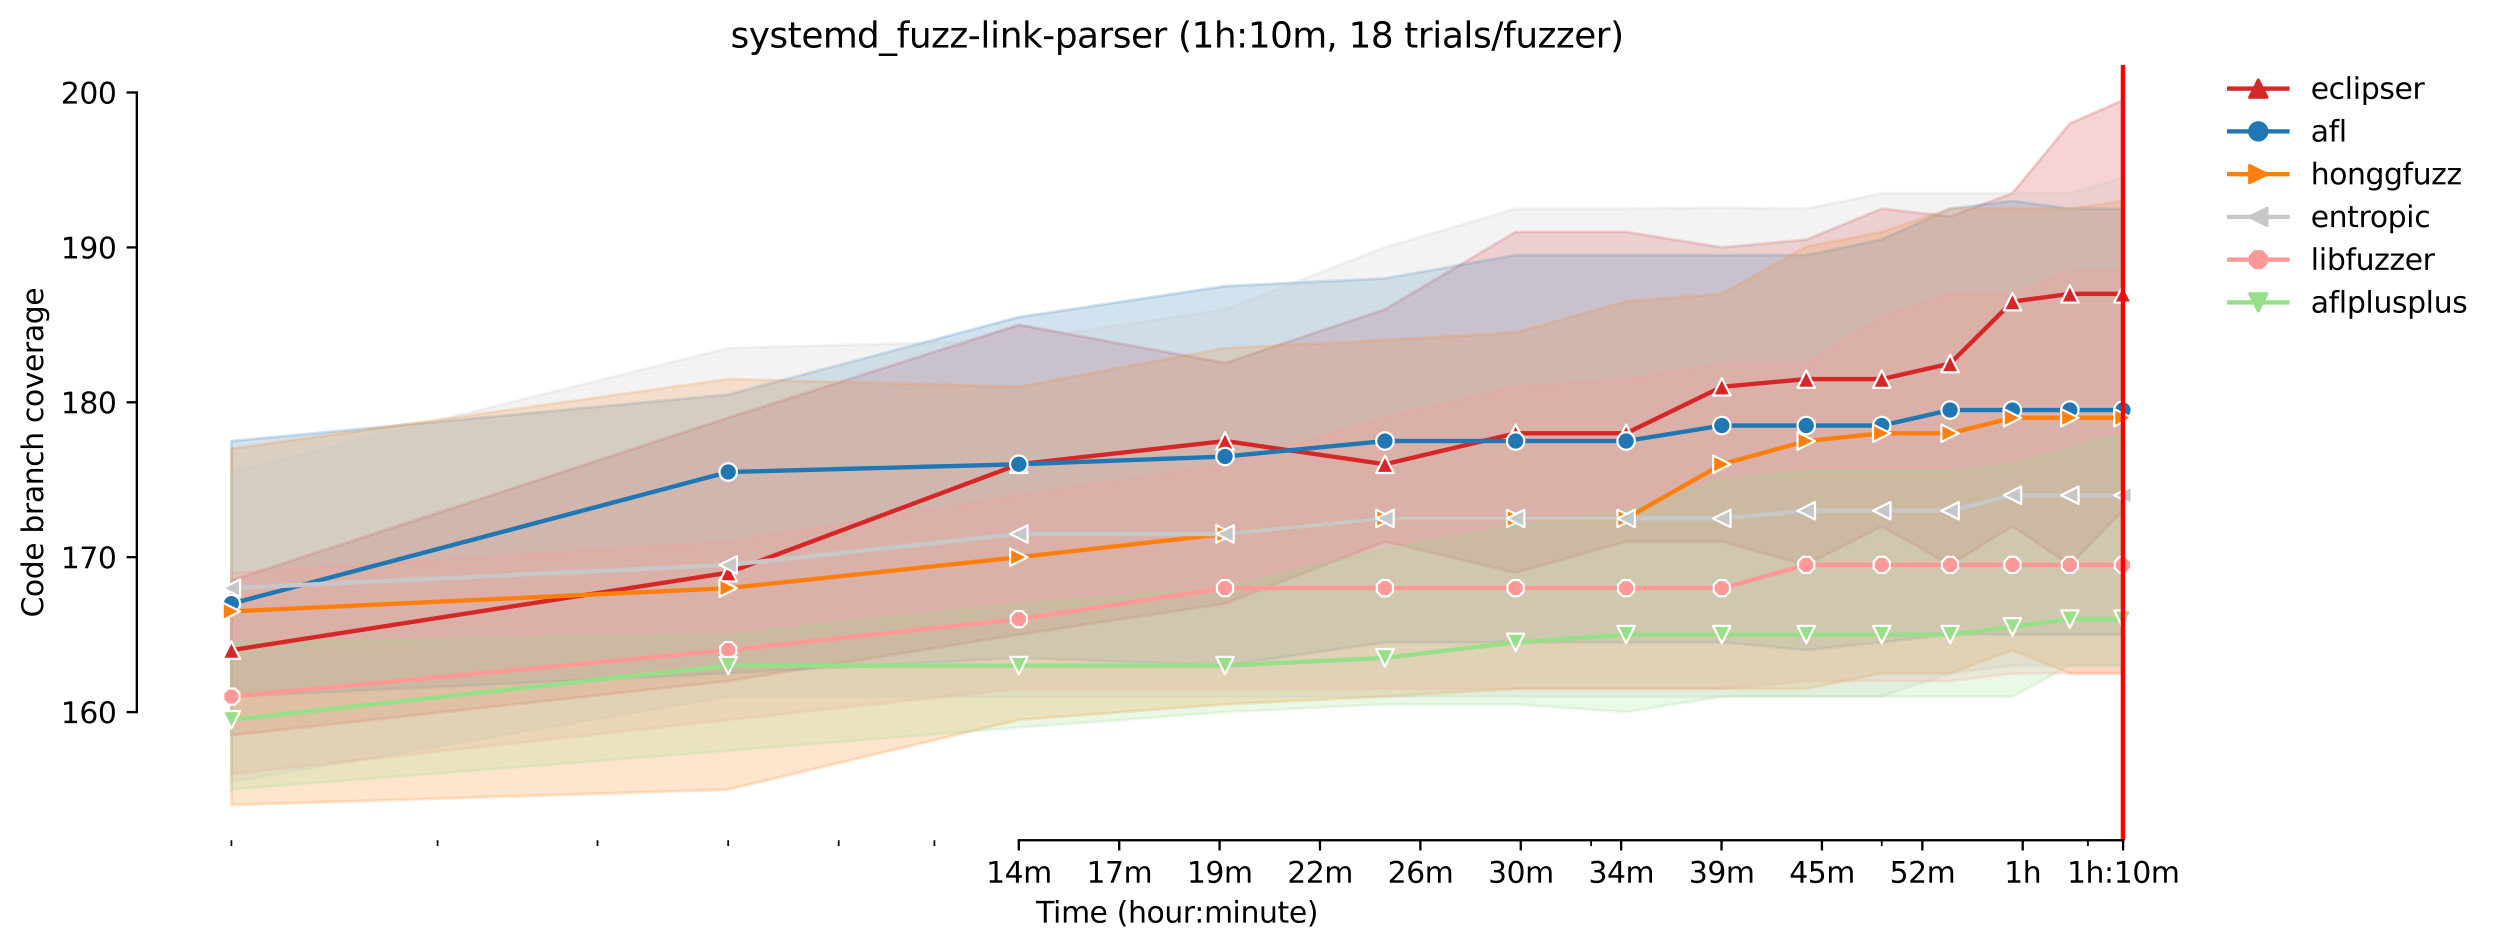 <?xml version="1.0" encoding="utf-8" standalone="no"?>
<!DOCTYPE svg PUBLIC "-//W3C//DTD SVG 1.1//EN"
  "http://www.w3.org/Graphics/SVG/1.1/DTD/svg11.dtd">
<svg height="325.986pt" version="1.1" viewBox="0 0 858.179 325.986" width="858.179pt" xmlns="http://www.w3.org/2000/svg" xmlns:xlink="http://www.w3.org/1999/xlink">
 <defs>
  <style type="text/css">*{stroke-linecap:butt;stroke-linejoin:round;}</style>
 </defs>
 <g id="figure_1">
  <g id="patch_1">
   <path d="M 0 325.986 
L 858.179 325.986 
L 858.179 0 
L 0 0 
z
" style="fill:#ffffff;"/>
  </g>
  <g id="axes_1">
   <g id="patch_2">
    <path d="M 46.966 288.43 
L 761.206 288.43 
L 761.206 22.318 
L 46.966 22.318 
z
" style="fill:#ffffff;"/>
   </g>
   <g id="PolyCollection_1">
    <defs>
     <path d="M 79.431 -126.748 
L 79.431 -73.578 
L 249.972 -92.188 
L 349.732 -108.138 
L 420.513 -118.772 
L 475.414 -140.04 
L 520.272 -129.406 
L 558.199 -140.04 
L 591.053 -140.04 
L 620.032 -132.065 
L 645.955 -145.224 
L 669.405 -132.065 
L 690.813 -145.357 
L 710.507 -132.065 
L 728.74 -150.674 
L 728.74 -291.572 
L 728.74 -291.572 
L 710.507 -283.597 
L 690.813 -259.671 
L 669.405 -251.695 
L 645.955 -254.354 
L 620.032 -243.72 
L 591.053 -241.061 
L 558.199 -246.378 
L 520.272 -246.378 
L 475.414 -219.794 
L 420.513 -201.384 
L 349.732 -214.477 
L 249.972 -182.575 
L 79.431 -126.748 
z
" id="mbe4aecde1f" style="stroke:#d62728;stroke-opacity:0.2;"/>
    </defs>
    <g clip-path="url(#p3b4181c3aa)">
     <use style="fill:#d62728;fill-opacity:0.2;stroke:#d62728;stroke-opacity:0.2;" x="0" xlink:href="#mbe4aecde1f" y="325.986"/>
    </g>
   </g>
   <g id="PolyCollection_2">
    <defs>
     <path d="M 79.431 -174.6 
L 79.431 -86.871 
L 249.972 -94.846 
L 349.732 -100.163 
L 420.513 -97.505 
L 475.414 -105.48 
L 520.272 -105.48 
L 558.199 -105.48 
L 591.053 -105.48 
L 620.032 -102.821 
L 645.955 -105.48 
L 669.405 -108.138 
L 690.813 -108.138 
L 710.507 -108.138 
L 728.74 -108.138 
L 728.74 -254.354 
L 728.74 -254.354 
L 710.507 -254.354 
L 690.813 -257.012 
L 669.405 -254.354 
L 645.955 -243.786 
L 620.032 -238.403 
L 591.053 -238.403 
L 558.199 -238.403 
L 520.272 -238.403 
L 475.414 -230.428 
L 420.513 -227.769 
L 349.732 -217.135 
L 249.972 -190.551 
L 79.431 -174.6 
z
" id="m363380f5b3" style="stroke:#1f77b4;stroke-opacity:0.2;"/>
    </defs>
    <g clip-path="url(#p3b4181c3aa)">
     <use style="fill:#1f77b4;fill-opacity:0.2;stroke:#1f77b4;stroke-opacity:0.2;" x="0" xlink:href="#m363380f5b3" y="325.986"/>
    </g>
   </g>
   <g id="PolyCollection_3">
    <defs>
     <path d="M 79.431 -171.941 
L 79.431 -49.652 
L 249.972 -54.969 
L 349.732 -78.895 
L 420.513 -84.212 
L 475.414 -86.871 
L 520.272 -89.529 
L 558.199 -89.529 
L 591.053 -89.529 
L 620.032 -89.529 
L 645.955 -94.846 
L 669.405 -94.846 
L 690.813 -102.821 
L 710.507 -94.846 
L 728.74 -94.846 
L 728.74 -257.012 
L 728.74 -257.012 
L 710.507 -254.354 
L 690.813 -254.354 
L 669.405 -254.354 
L 645.955 -246.378 
L 620.032 -241.327 
L 591.053 -225.111 
L 558.199 -222.452 
L 520.272 -211.818 
L 475.414 -209.16 
L 420.513 -206.501 
L 349.732 -193.209 
L 249.972 -195.868 
L 79.431 -171.941 
z
" id="m603982293c" style="stroke:#ff7f0e;stroke-opacity:0.2;"/>
    </defs>
    <g clip-path="url(#p3b4181c3aa)">
     <use style="fill:#ff7f0e;fill-opacity:0.2;stroke:#ff7f0e;stroke-opacity:0.2;" x="0" xlink:href="#m603982293c" y="325.986"/>
    </g>
   </g>
   <g id="PolyCollection_4">
    <defs>
     <path d="M 79.431 -163.966 
L 79.431 -57.628 
L 249.972 -86.871 
L 349.732 -86.871 
L 420.513 -86.871 
L 475.414 -86.871 
L 520.272 -86.871 
L 558.199 -86.871 
L 591.053 -86.871 
L 620.032 -86.871 
L 645.955 -86.871 
L 669.405 -94.846 
L 690.813 -97.438 
L 710.507 -97.505 
L 728.74 -97.505 
L 728.74 -264.988 
L 728.74 -264.988 
L 710.507 -259.671 
L 690.813 -259.671 
L 669.405 -259.671 
L 645.955 -259.671 
L 620.032 -254.354 
L 591.053 -254.686 
L 558.199 -254.354 
L 520.272 -254.354 
L 475.414 -241.061 
L 420.513 -219.794 
L 349.732 -209.16 
L 249.972 -206.501 
L 79.431 -163.966 
z
" id="mcada80942e" style="stroke:#c7c7c7;stroke-opacity:0.2;"/>
    </defs>
    <g clip-path="url(#p3b4181c3aa)">
     <use style="fill:#c7c7c7;fill-opacity:0.2;stroke:#c7c7c7;stroke-opacity:0.2;" x="0" xlink:href="#mcada80942e" y="325.986"/>
    </g>
   </g>
   <g id="PolyCollection_5">
    <defs>
     <path d="M 79.431 -129.406 
L 79.431 -60.22 
L 249.972 -78.895 
L 349.732 -89.529 
L 420.513 -89.529 
L 475.414 -89.529 
L 520.272 -89.529 
L 558.199 -89.529 
L 591.053 -89.529 
L 620.032 -92.188 
L 645.955 -92.188 
L 669.405 -92.188 
L 690.813 -94.78 
L 710.507 -94.846 
L 728.74 -94.846 
L 728.74 -233.086 
L 728.74 -233.086 
L 710.507 -233.086 
L 690.813 -225.111 
L 669.405 -225.111 
L 645.955 -217.135 
L 620.032 -201.185 
L 591.053 -201.185 
L 558.199 -195.868 
L 520.272 -193.209 
L 475.414 -182.575 
L 420.513 -166.625 
L 349.732 -155.991 
L 249.972 -140.04 
L 79.431 -129.406 
z
" id="mc34e833543" style="stroke:#ff9896;stroke-opacity:0.2;"/>
    </defs>
    <g clip-path="url(#p3b4181c3aa)">
     <use style="fill:#ff9896;fill-opacity:0.2;stroke:#ff9896;stroke-opacity:0.2;" x="0" xlink:href="#mc34e833543" y="325.986"/>
    </g>
   </g>
   <g id="PolyCollection_6">
    <defs>
     <path d="M 79.431 -105.48 
L 79.431 -54.969 
L 249.972 -68.261 
L 349.732 -76.237 
L 420.513 -81.554 
L 475.414 -84.212 
L 520.272 -84.212 
L 558.199 -81.554 
L 591.053 -86.871 
L 620.032 -86.871 
L 645.955 -86.871 
L 669.405 -86.871 
L 690.813 -86.871 
L 710.507 -97.505 
L 728.74 -97.505 
L 728.74 -177.258 
L 728.74 -177.258 
L 710.507 -171.941 
L 690.813 -166.625 
L 669.405 -163.966 
L 645.955 -163.966 
L 620.032 -163.966 
L 591.053 -161.308 
L 558.199 -150.674 
L 520.272 -145.357 
L 475.414 -137.514 
L 420.513 -124.089 
L 349.732 -118.772 
L 249.972 -108.138 
L 79.431 -105.48 
z
" id="m7fb5c32d44" style="stroke:#98df8a;stroke-opacity:0.2;"/>
    </defs>
    <g clip-path="url(#p3b4181c3aa)">
     <use style="fill:#98df8a;fill-opacity:0.2;stroke:#98df8a;stroke-opacity:0.2;" x="0" xlink:href="#m7fb5c32d44" y="325.986"/>
    </g>
   </g>
   <g id="matplotlib.axis_1">
    <g id="xtick_1">
     <g id="line2d_1">
      <defs>
       <path d="M 0 0 
L 0 3.5 
" id="mef3ecf3b5b" style="stroke:#000000;stroke-width:0.8;"/>
      </defs>
      <g>
       <use style="stroke:#000000;stroke-width:0.8;" x="349.732" xlink:href="#mef3ecf3b5b" y="288.43"/>
      </g>
     </g>
     <g id="text_1">
      <!-- 14m -->
      <g transform="translate(338.499 303.029)scale(0.1 -0.1)">
       <defs>
        <path d="M 794 531 
L 1825 531 
L 1825 4091 
L 703 3866 
L 703 4441 
L 1819 4666 
L 2450 4666 
L 2450 531 
L 3481 531 
L 3481 0 
L 794 0 
L 794 531 
z
" id="DejaVuSans-31" transform="scale(0.016)"/>
        <path d="M 2419 4116 
L 825 1625 
L 2419 1625 
L 2419 4116 
z
M 2253 4666 
L 3047 4666 
L 3047 1625 
L 3713 1625 
L 3713 1100 
L 3047 1100 
L 3047 0 
L 2419 0 
L 2419 1100 
L 313 1100 
L 313 1709 
L 2253 4666 
z
" id="DejaVuSans-34" transform="scale(0.016)"/>
        <path d="M 3328 2828 
Q 3544 3216 3844 3400 
Q 4144 3584 4550 3584 
Q 5097 3584 5394 3201 
Q 5691 2819 5691 2113 
L 5691 0 
L 5113 0 
L 5113 2094 
Q 5113 2597 4934 2840 
Q 4756 3084 4391 3084 
Q 3944 3084 3684 2787 
Q 3425 2491 3425 1978 
L 3425 0 
L 2847 0 
L 2847 2094 
Q 2847 2600 2669 2842 
Q 2491 3084 2119 3084 
Q 1678 3084 1418 2786 
Q 1159 2488 1159 1978 
L 1159 0 
L 581 0 
L 581 3500 
L 1159 3500 
L 1159 2956 
Q 1356 3278 1631 3431 
Q 1906 3584 2284 3584 
Q 2666 3584 2933 3390 
Q 3200 3197 3328 2828 
z
" id="DejaVuSans-6d" transform="scale(0.016)"/>
       </defs>
       <use xlink:href="#DejaVuSans-31"/>
       <use x="63.623" xlink:href="#DejaVuSans-34"/>
       <use x="127.246" xlink:href="#DejaVuSans-6d"/>
      </g>
     </g>
    </g>
    <g id="xtick_2">
     <g id="line2d_2">
      <g>
       <use style="stroke:#000000;stroke-width:0.8;" x="384.192" xlink:href="#mef3ecf3b5b" y="288.43"/>
      </g>
     </g>
     <g id="text_2">
      <!-- 17m -->
      <g transform="translate(372.96 303.029)scale(0.1 -0.1)">
       <defs>
        <path d="M 525 4666 
L 3525 4666 
L 3525 4397 
L 1831 0 
L 1172 0 
L 2766 4134 
L 525 4134 
L 525 4666 
z
" id="DejaVuSans-37" transform="scale(0.016)"/>
       </defs>
       <use xlink:href="#DejaVuSans-31"/>
       <use x="63.623" xlink:href="#DejaVuSans-37"/>
       <use x="127.246" xlink:href="#DejaVuSans-6d"/>
      </g>
     </g>
    </g>
    <g id="xtick_3">
     <g id="line2d_3">
      <g>
       <use style="stroke:#000000;stroke-width:0.8;" x="418.653" xlink:href="#mef3ecf3b5b" y="288.43"/>
      </g>
     </g>
     <g id="text_3">
      <!-- 19m -->
      <g transform="translate(407.42 303.029)scale(0.1 -0.1)">
       <defs>
        <path d="M 703 97 
L 703 672 
Q 941 559 1184 500 
Q 1428 441 1663 441 
Q 2288 441 2617 861 
Q 2947 1281 2994 2138 
Q 2813 1869 2534 1725 
Q 2256 1581 1919 1581 
Q 1219 1581 811 2004 
Q 403 2428 403 3163 
Q 403 3881 828 4315 
Q 1253 4750 1959 4750 
Q 2769 4750 3195 4129 
Q 3622 3509 3622 2328 
Q 3622 1225 3098 567 
Q 2575 -91 1691 -91 
Q 1453 -91 1209 -44 
Q 966 3 703 97 
z
M 1959 2075 
Q 2384 2075 2632 2365 
Q 2881 2656 2881 3163 
Q 2881 3666 2632 3958 
Q 2384 4250 1959 4250 
Q 1534 4250 1286 3958 
Q 1038 3666 1038 3163 
Q 1038 2656 1286 2365 
Q 1534 2075 1959 2075 
z
" id="DejaVuSans-39" transform="scale(0.016)"/>
       </defs>
       <use xlink:href="#DejaVuSans-31"/>
       <use x="63.623" xlink:href="#DejaVuSans-39"/>
       <use x="127.246" xlink:href="#DejaVuSans-6d"/>
      </g>
     </g>
    </g>
    <g id="xtick_4">
     <g id="line2d_4">
      <g>
       <use style="stroke:#000000;stroke-width:0.8;" x="453.114" xlink:href="#mef3ecf3b5b" y="288.43"/>
      </g>
     </g>
     <g id="text_4">
      <!-- 22m -->
      <g transform="translate(441.881 303.029)scale(0.1 -0.1)">
       <defs>
        <path d="M 1228 531 
L 3431 531 
L 3431 0 
L 469 0 
L 469 531 
Q 828 903 1448 1529 
Q 2069 2156 2228 2338 
Q 2531 2678 2651 2914 
Q 2772 3150 2772 3378 
Q 2772 3750 2511 3984 
Q 2250 4219 1831 4219 
Q 1534 4219 1204 4116 
Q 875 4013 500 3803 
L 500 4441 
Q 881 4594 1212 4672 
Q 1544 4750 1819 4750 
Q 2544 4750 2975 4387 
Q 3406 4025 3406 3419 
Q 3406 3131 3298 2873 
Q 3191 2616 2906 2266 
Q 2828 2175 2409 1742 
Q 1991 1309 1228 531 
z
" id="DejaVuSans-32" transform="scale(0.016)"/>
       </defs>
       <use xlink:href="#DejaVuSans-32"/>
       <use x="63.623" xlink:href="#DejaVuSans-32"/>
       <use x="127.246" xlink:href="#DejaVuSans-6d"/>
      </g>
     </g>
    </g>
    <g id="xtick_5">
     <g id="line2d_5">
      <g>
       <use style="stroke:#000000;stroke-width:0.8;" x="487.574" xlink:href="#mef3ecf3b5b" y="288.43"/>
      </g>
     </g>
     <g id="text_5">
      <!-- 26m -->
      <g transform="translate(476.341 303.029)scale(0.1 -0.1)">
       <defs>
        <path d="M 2113 2584 
Q 1688 2584 1439 2293 
Q 1191 2003 1191 1497 
Q 1191 994 1439 701 
Q 1688 409 2113 409 
Q 2538 409 2786 701 
Q 3034 994 3034 1497 
Q 3034 2003 2786 2293 
Q 2538 2584 2113 2584 
z
M 3366 4563 
L 3366 3988 
Q 3128 4100 2886 4159 
Q 2644 4219 2406 4219 
Q 1781 4219 1451 3797 
Q 1122 3375 1075 2522 
Q 1259 2794 1537 2939 
Q 1816 3084 2150 3084 
Q 2853 3084 3261 2657 
Q 3669 2231 3669 1497 
Q 3669 778 3244 343 
Q 2819 -91 2113 -91 
Q 1303 -91 875 529 
Q 447 1150 447 2328 
Q 447 3434 972 4092 
Q 1497 4750 2381 4750 
Q 2619 4750 2861 4703 
Q 3103 4656 3366 4563 
z
" id="DejaVuSans-36" transform="scale(0.016)"/>
       </defs>
       <use xlink:href="#DejaVuSans-32"/>
       <use x="63.623" xlink:href="#DejaVuSans-36"/>
       <use x="127.246" xlink:href="#DejaVuSans-6d"/>
      </g>
     </g>
    </g>
    <g id="xtick_6">
     <g id="line2d_6">
      <g>
       <use style="stroke:#000000;stroke-width:0.8;" x="522.035" xlink:href="#mef3ecf3b5b" y="288.43"/>
      </g>
     </g>
     <g id="text_6">
      <!-- 30m -->
      <g transform="translate(510.802 303.029)scale(0.1 -0.1)">
       <defs>
        <path d="M 2597 2516 
Q 3050 2419 3304 2112 
Q 3559 1806 3559 1356 
Q 3559 666 3084 287 
Q 2609 -91 1734 -91 
Q 1441 -91 1130 -33 
Q 819 25 488 141 
L 488 750 
Q 750 597 1062 519 
Q 1375 441 1716 441 
Q 2309 441 2620 675 
Q 2931 909 2931 1356 
Q 2931 1769 2642 2001 
Q 2353 2234 1838 2234 
L 1294 2234 
L 1294 2753 
L 1863 2753 
Q 2328 2753 2575 2939 
Q 2822 3125 2822 3475 
Q 2822 3834 2567 4026 
Q 2313 4219 1838 4219 
Q 1578 4219 1281 4162 
Q 984 4106 628 3988 
L 628 4550 
Q 988 4650 1302 4700 
Q 1616 4750 1894 4750 
Q 2613 4750 3031 4423 
Q 3450 4097 3450 3541 
Q 3450 3153 3228 2886 
Q 3006 2619 2597 2516 
z
" id="DejaVuSans-33" transform="scale(0.016)"/>
        <path d="M 2034 4250 
Q 1547 4250 1301 3770 
Q 1056 3291 1056 2328 
Q 1056 1369 1301 889 
Q 1547 409 2034 409 
Q 2525 409 2770 889 
Q 3016 1369 3016 2328 
Q 3016 3291 2770 3770 
Q 2525 4250 2034 4250 
z
M 2034 4750 
Q 2819 4750 3233 4129 
Q 3647 3509 3647 2328 
Q 3647 1150 3233 529 
Q 2819 -91 2034 -91 
Q 1250 -91 836 529 
Q 422 1150 422 2328 
Q 422 3509 836 4129 
Q 1250 4750 2034 4750 
z
" id="DejaVuSans-30" transform="scale(0.016)"/>
       </defs>
       <use xlink:href="#DejaVuSans-33"/>
       <use x="63.623" xlink:href="#DejaVuSans-30"/>
       <use x="127.246" xlink:href="#DejaVuSans-6d"/>
      </g>
     </g>
    </g>
    <g id="xtick_7">
     <g id="line2d_7">
      <g>
       <use style="stroke:#000000;stroke-width:0.8;" x="556.496" xlink:href="#mef3ecf3b5b" y="288.43"/>
      </g>
     </g>
     <g id="text_7">
      <!-- 34m -->
      <g transform="translate(545.263 303.029)scale(0.1 -0.1)">
       <use xlink:href="#DejaVuSans-33"/>
       <use x="63.623" xlink:href="#DejaVuSans-34"/>
       <use x="127.246" xlink:href="#DejaVuSans-6d"/>
      </g>
     </g>
    </g>
    <g id="xtick_8">
     <g id="line2d_8">
      <g>
       <use style="stroke:#000000;stroke-width:0.8;" x="590.956" xlink:href="#mef3ecf3b5b" y="288.43"/>
      </g>
     </g>
     <g id="text_8">
      <!-- 39m -->
      <g transform="translate(579.723 303.029)scale(0.1 -0.1)">
       <use xlink:href="#DejaVuSans-33"/>
       <use x="63.623" xlink:href="#DejaVuSans-39"/>
       <use x="127.246" xlink:href="#DejaVuSans-6d"/>
      </g>
     </g>
    </g>
    <g id="xtick_9">
     <g id="line2d_9">
      <g>
       <use style="stroke:#000000;stroke-width:0.8;" x="625.417" xlink:href="#mef3ecf3b5b" y="288.43"/>
      </g>
     </g>
     <g id="text_9">
      <!-- 45m -->
      <g transform="translate(614.184 303.029)scale(0.1 -0.1)">
       <defs>
        <path d="M 691 4666 
L 3169 4666 
L 3169 4134 
L 1269 4134 
L 1269 2991 
Q 1406 3038 1543 3061 
Q 1681 3084 1819 3084 
Q 2600 3084 3056 2656 
Q 3513 2228 3513 1497 
Q 3513 744 3044 326 
Q 2575 -91 1722 -91 
Q 1428 -91 1123 -41 
Q 819 9 494 109 
L 494 744 
Q 775 591 1075 516 
Q 1375 441 1709 441 
Q 2250 441 2565 725 
Q 2881 1009 2881 1497 
Q 2881 1984 2565 2268 
Q 2250 2553 1709 2553 
Q 1456 2553 1204 2497 
Q 953 2441 691 2322 
L 691 4666 
z
" id="DejaVuSans-35" transform="scale(0.016)"/>
       </defs>
       <use xlink:href="#DejaVuSans-34"/>
       <use x="63.623" xlink:href="#DejaVuSans-35"/>
       <use x="127.246" xlink:href="#DejaVuSans-6d"/>
      </g>
     </g>
    </g>
    <g id="xtick_10">
     <g id="line2d_10">
      <g>
       <use style="stroke:#000000;stroke-width:0.8;" x="659.877" xlink:href="#mef3ecf3b5b" y="288.43"/>
      </g>
     </g>
     <g id="text_10">
      <!-- 52m -->
      <g transform="translate(648.645 303.029)scale(0.1 -0.1)">
       <use xlink:href="#DejaVuSans-35"/>
       <use x="63.623" xlink:href="#DejaVuSans-32"/>
       <use x="127.246" xlink:href="#DejaVuSans-6d"/>
      </g>
     </g>
    </g>
    <g id="xtick_11">
     <g id="line2d_11">
      <g>
       <use style="stroke:#000000;stroke-width:0.8;" x="694.338" xlink:href="#mef3ecf3b5b" y="288.43"/>
      </g>
     </g>
     <g id="text_11">
      <!-- 1h -->
      <g transform="translate(687.988 303.029)scale(0.1 -0.1)">
       <defs>
        <path d="M 3513 2113 
L 3513 0 
L 2938 0 
L 2938 2094 
Q 2938 2591 2744 2837 
Q 2550 3084 2163 3084 
Q 1697 3084 1428 2787 
Q 1159 2491 1159 1978 
L 1159 0 
L 581 0 
L 581 4863 
L 1159 4863 
L 1159 2956 
Q 1366 3272 1645 3428 
Q 1925 3584 2291 3584 
Q 2894 3584 3203 3211 
Q 3513 2838 3513 2113 
z
" id="DejaVuSans-68" transform="scale(0.016)"/>
       </defs>
       <use xlink:href="#DejaVuSans-31"/>
       <use x="63.623" xlink:href="#DejaVuSans-68"/>
      </g>
     </g>
    </g>
    <g id="xtick_12">
     <g id="line2d_12">
      <g>
       <use style="stroke:#000000;stroke-width:0.8;" x="728.799" xlink:href="#mef3ecf3b5b" y="288.43"/>
      </g>
     </g>
     <g id="text_12">
      <!-- 1h:10m -->
      <g transform="translate(709.532 303.029)scale(0.1 -0.1)">
       <defs>
        <path d="M 750 794 
L 1409 794 
L 1409 0 
L 750 0 
L 750 794 
z
M 750 3309 
L 1409 3309 
L 1409 2516 
L 750 2516 
L 750 3309 
z
" id="DejaVuSans-3a" transform="scale(0.016)"/>
       </defs>
       <use xlink:href="#DejaVuSans-31"/>
       <use x="63.623" xlink:href="#DejaVuSans-68"/>
       <use x="127.002" xlink:href="#DejaVuSans-3a"/>
       <use x="160.693" xlink:href="#DejaVuSans-31"/>
       <use x="224.316" xlink:href="#DejaVuSans-30"/>
       <use x="287.939" xlink:href="#DejaVuSans-6d"/>
      </g>
     </g>
    </g>
    <g id="xtick_13">
     <g id="line2d_13">
      <defs>
       <path d="M 0 0 
L 0 2 
" id="m2933ca6e06" style="stroke:#000000;stroke-width:0.6;"/>
      </defs>
      <g>
       <use style="stroke:#000000;stroke-width:0.6;" x="79.431" xlink:href="#m2933ca6e06" y="288.43"/>
      </g>
     </g>
    </g>
    <g id="xtick_14">
     <g id="line2d_14">
      <g>
       <use style="stroke:#000000;stroke-width:0.6;" x="150.212" xlink:href="#m2933ca6e06" y="288.43"/>
      </g>
     </g>
    </g>
    <g id="xtick_15">
     <g id="line2d_15">
      <g>
       <use style="stroke:#000000;stroke-width:0.6;" x="205.114" xlink:href="#m2933ca6e06" y="288.43"/>
      </g>
     </g>
    </g>
    <g id="xtick_16">
     <g id="line2d_16">
      <g>
       <use style="stroke:#000000;stroke-width:0.6;" x="249.972" xlink:href="#m2933ca6e06" y="288.43"/>
      </g>
     </g>
    </g>
    <g id="xtick_17">
     <g id="line2d_17">
      <g>
       <use style="stroke:#000000;stroke-width:0.6;" x="287.899" xlink:href="#m2933ca6e06" y="288.43"/>
      </g>
     </g>
    </g>
    <g id="xtick_18">
     <g id="line2d_18">
      <g>
       <use style="stroke:#000000;stroke-width:0.6;" x="320.753" xlink:href="#m2933ca6e06" y="288.43"/>
      </g>
     </g>
    </g>
    <g id="xtick_19">
     <g id="line2d_19">
      <g>
       <use style="stroke:#000000;stroke-width:0.6;" x="546.195" xlink:href="#m2933ca6e06" y="288.43"/>
      </g>
     </g>
    </g>
    <g id="xtick_20">
     <g id="line2d_20">
      <g>
       <use style="stroke:#000000;stroke-width:0.6;" x="645.955" xlink:href="#m2933ca6e06" y="288.43"/>
      </g>
     </g>
    </g>
    <g id="xtick_21">
     <g id="line2d_21">
      <g>
       <use style="stroke:#000000;stroke-width:0.6;" x="716.736" xlink:href="#m2933ca6e06" y="288.43"/>
      </g>
     </g>
    </g>
    <g id="text_13">
     <!-- Time (hour:minute) -->
     <g transform="translate(355.679 316.707)scale(0.1 -0.1)">
      <defs>
       <path d="M -19 4666 
L 3928 4666 
L 3928 4134 
L 2272 4134 
L 2272 0 
L 1638 0 
L 1638 4134 
L -19 4134 
L -19 4666 
z
" id="DejaVuSans-54" transform="scale(0.016)"/>
       <path d="M 603 3500 
L 1178 3500 
L 1178 0 
L 603 0 
L 603 3500 
z
M 603 4863 
L 1178 4863 
L 1178 4134 
L 603 4134 
L 603 4863 
z
" id="DejaVuSans-69" transform="scale(0.016)"/>
       <path d="M 3597 1894 
L 3597 1613 
L 953 1613 
Q 991 1019 1311 708 
Q 1631 397 2203 397 
Q 2534 397 2845 478 
Q 3156 559 3463 722 
L 3463 178 
Q 3153 47 2828 -22 
Q 2503 -91 2169 -91 
Q 1331 -91 842 396 
Q 353 884 353 1716 
Q 353 2575 817 3079 
Q 1281 3584 2069 3584 
Q 2775 3584 3186 3129 
Q 3597 2675 3597 1894 
z
M 3022 2063 
Q 3016 2534 2758 2815 
Q 2500 3097 2075 3097 
Q 1594 3097 1305 2825 
Q 1016 2553 972 2059 
L 3022 2063 
z
" id="DejaVuSans-65" transform="scale(0.016)"/>
       <path id="DejaVuSans-20" transform="scale(0.016)"/>
       <path d="M 1984 4856 
Q 1566 4138 1362 3434 
Q 1159 2731 1159 2009 
Q 1159 1288 1364 580 
Q 1569 -128 1984 -844 
L 1484 -844 
Q 1016 -109 783 600 
Q 550 1309 550 2009 
Q 550 2706 781 3412 
Q 1013 4119 1484 4856 
L 1984 4856 
z
" id="DejaVuSans-28" transform="scale(0.016)"/>
       <path d="M 1959 3097 
Q 1497 3097 1228 2736 
Q 959 2375 959 1747 
Q 959 1119 1226 758 
Q 1494 397 1959 397 
Q 2419 397 2687 759 
Q 2956 1122 2956 1747 
Q 2956 2369 2687 2733 
Q 2419 3097 1959 3097 
z
M 1959 3584 
Q 2709 3584 3137 3096 
Q 3566 2609 3566 1747 
Q 3566 888 3137 398 
Q 2709 -91 1959 -91 
Q 1206 -91 779 398 
Q 353 888 353 1747 
Q 353 2609 779 3096 
Q 1206 3584 1959 3584 
z
" id="DejaVuSans-6f" transform="scale(0.016)"/>
       <path d="M 544 1381 
L 544 3500 
L 1119 3500 
L 1119 1403 
Q 1119 906 1312 657 
Q 1506 409 1894 409 
Q 2359 409 2629 706 
Q 2900 1003 2900 1516 
L 2900 3500 
L 3475 3500 
L 3475 0 
L 2900 0 
L 2900 538 
Q 2691 219 2414 64 
Q 2138 -91 1772 -91 
Q 1169 -91 856 284 
Q 544 659 544 1381 
z
M 1991 3584 
L 1991 3584 
z
" id="DejaVuSans-75" transform="scale(0.016)"/>
       <path d="M 2631 2963 
Q 2534 3019 2420 3045 
Q 2306 3072 2169 3072 
Q 1681 3072 1420 2755 
Q 1159 2438 1159 1844 
L 1159 0 
L 581 0 
L 581 3500 
L 1159 3500 
L 1159 2956 
Q 1341 3275 1631 3429 
Q 1922 3584 2338 3584 
Q 2397 3584 2469 3576 
Q 2541 3569 2628 3553 
L 2631 2963 
z
" id="DejaVuSans-72" transform="scale(0.016)"/>
       <path d="M 3513 2113 
L 3513 0 
L 2938 0 
L 2938 2094 
Q 2938 2591 2744 2837 
Q 2550 3084 2163 3084 
Q 1697 3084 1428 2787 
Q 1159 2491 1159 1978 
L 1159 0 
L 581 0 
L 581 3500 
L 1159 3500 
L 1159 2956 
Q 1366 3272 1645 3428 
Q 1925 3584 2291 3584 
Q 2894 3584 3203 3211 
Q 3513 2838 3513 2113 
z
" id="DejaVuSans-6e" transform="scale(0.016)"/>
       <path d="M 1172 4494 
L 1172 3500 
L 2356 3500 
L 2356 3053 
L 1172 3053 
L 1172 1153 
Q 1172 725 1289 603 
Q 1406 481 1766 481 
L 2356 481 
L 2356 0 
L 1766 0 
Q 1100 0 847 248 
Q 594 497 594 1153 
L 594 3053 
L 172 3053 
L 172 3500 
L 594 3500 
L 594 4494 
L 1172 4494 
z
" id="DejaVuSans-74" transform="scale(0.016)"/>
       <path d="M 513 4856 
L 1013 4856 
Q 1481 4119 1714 3412 
Q 1947 2706 1947 2009 
Q 1947 1309 1714 600 
Q 1481 -109 1013 -844 
L 513 -844 
Q 928 -128 1133 580 
Q 1338 1288 1338 2009 
Q 1338 2731 1133 3434 
Q 928 4138 513 4856 
z
" id="DejaVuSans-29" transform="scale(0.016)"/>
      </defs>
      <use xlink:href="#DejaVuSans-54"/>
      <use x="57.959" xlink:href="#DejaVuSans-69"/>
      <use x="85.742" xlink:href="#DejaVuSans-6d"/>
      <use x="183.154" xlink:href="#DejaVuSans-65"/>
      <use x="244.678" xlink:href="#DejaVuSans-20"/>
      <use x="276.465" xlink:href="#DejaVuSans-28"/>
      <use x="315.479" xlink:href="#DejaVuSans-68"/>
      <use x="378.857" xlink:href="#DejaVuSans-6f"/>
      <use x="440.039" xlink:href="#DejaVuSans-75"/>
      <use x="503.418" xlink:href="#DejaVuSans-72"/>
      <use x="542.781" xlink:href="#DejaVuSans-3a"/>
      <use x="576.473" xlink:href="#DejaVuSans-6d"/>
      <use x="673.885" xlink:href="#DejaVuSans-69"/>
      <use x="701.668" xlink:href="#DejaVuSans-6e"/>
      <use x="765.047" xlink:href="#DejaVuSans-75"/>
      <use x="828.426" xlink:href="#DejaVuSans-74"/>
      <use x="867.635" xlink:href="#DejaVuSans-65"/>
      <use x="929.158" xlink:href="#DejaVuSans-29"/>
     </g>
    </g>
   </g>
   <g id="matplotlib.axis_2">
    <g id="ytick_1">
     <g id="line2d_22">
      <defs>
       <path d="M 0 0 
L -3.5 0 
" id="m11a39fd315" style="stroke:#000000;stroke-width:0.8;"/>
      </defs>
      <g>
       <use style="stroke:#000000;stroke-width:0.8;" x="46.966" xlink:href="#m11a39fd315" y="244.433"/>
      </g>
     </g>
     <g id="text_14">
      <!-- 160 -->
      <g transform="translate(20.878 248.232)scale(0.1 -0.1)">
       <use xlink:href="#DejaVuSans-31"/>
       <use x="63.623" xlink:href="#DejaVuSans-36"/>
       <use x="127.246" xlink:href="#DejaVuSans-30"/>
      </g>
     </g>
    </g>
    <g id="ytick_2">
     <g id="line2d_23">
      <g>
       <use style="stroke:#000000;stroke-width:0.8;" x="46.966" xlink:href="#m11a39fd315" y="191.263"/>
      </g>
     </g>
     <g id="text_15">
      <!-- 170 -->
      <g transform="translate(20.878 195.063)scale(0.1 -0.1)">
       <use xlink:href="#DejaVuSans-31"/>
       <use x="63.623" xlink:href="#DejaVuSans-37"/>
       <use x="127.246" xlink:href="#DejaVuSans-30"/>
      </g>
     </g>
    </g>
    <g id="ytick_3">
     <g id="line2d_24">
      <g>
       <use style="stroke:#000000;stroke-width:0.8;" x="46.966" xlink:href="#m11a39fd315" y="138.094"/>
      </g>
     </g>
     <g id="text_16">
      <!-- 180 -->
      <g transform="translate(20.878 141.893)scale(0.1 -0.1)">
       <defs>
        <path d="M 2034 2216 
Q 1584 2216 1326 1975 
Q 1069 1734 1069 1313 
Q 1069 891 1326 650 
Q 1584 409 2034 409 
Q 2484 409 2743 651 
Q 3003 894 3003 1313 
Q 3003 1734 2745 1975 
Q 2488 2216 2034 2216 
z
M 1403 2484 
Q 997 2584 770 2862 
Q 544 3141 544 3541 
Q 544 4100 942 4425 
Q 1341 4750 2034 4750 
Q 2731 4750 3128 4425 
Q 3525 4100 3525 3541 
Q 3525 3141 3298 2862 
Q 3072 2584 2669 2484 
Q 3125 2378 3379 2068 
Q 3634 1759 3634 1313 
Q 3634 634 3220 271 
Q 2806 -91 2034 -91 
Q 1263 -91 848 271 
Q 434 634 434 1313 
Q 434 1759 690 2068 
Q 947 2378 1403 2484 
z
M 1172 3481 
Q 1172 3119 1398 2916 
Q 1625 2713 2034 2713 
Q 2441 2713 2670 2916 
Q 2900 3119 2900 3481 
Q 2900 3844 2670 4047 
Q 2441 4250 2034 4250 
Q 1625 4250 1398 4047 
Q 1172 3844 1172 3481 
z
" id="DejaVuSans-38" transform="scale(0.016)"/>
       </defs>
       <use xlink:href="#DejaVuSans-31"/>
       <use x="63.623" xlink:href="#DejaVuSans-38"/>
       <use x="127.246" xlink:href="#DejaVuSans-30"/>
      </g>
     </g>
    </g>
    <g id="ytick_4">
     <g id="line2d_25">
      <g>
       <use style="stroke:#000000;stroke-width:0.8;" x="46.966" xlink:href="#m11a39fd315" y="84.925"/>
      </g>
     </g>
     <g id="text_17">
      <!-- 190 -->
      <g transform="translate(20.878 88.724)scale(0.1 -0.1)">
       <use xlink:href="#DejaVuSans-31"/>
       <use x="63.623" xlink:href="#DejaVuSans-39"/>
       <use x="127.246" xlink:href="#DejaVuSans-30"/>
      </g>
     </g>
    </g>
    <g id="ytick_5">
     <g id="line2d_26">
      <g>
       <use style="stroke:#000000;stroke-width:0.8;" x="46.966" xlink:href="#m11a39fd315" y="31.756"/>
      </g>
     </g>
     <g id="text_18">
      <!-- 200 -->
      <g transform="translate(20.878 35.555)scale(0.1 -0.1)">
       <use xlink:href="#DejaVuSans-32"/>
       <use x="63.623" xlink:href="#DejaVuSans-30"/>
       <use x="127.246" xlink:href="#DejaVuSans-30"/>
      </g>
     </g>
    </g>
    <g id="text_19">
     <!-- Code branch coverage -->
     <g transform="translate(14.798 211.949)rotate(-90)scale(0.1 -0.1)">
      <defs>
       <path d="M 4122 4306 
L 4122 3641 
Q 3803 3938 3442 4084 
Q 3081 4231 2675 4231 
Q 1875 4231 1450 3742 
Q 1025 3253 1025 2328 
Q 1025 1406 1450 917 
Q 1875 428 2675 428 
Q 3081 428 3442 575 
Q 3803 722 4122 1019 
L 4122 359 
Q 3791 134 3420 21 
Q 3050 -91 2638 -91 
Q 1578 -91 968 557 
Q 359 1206 359 2328 
Q 359 3453 968 4101 
Q 1578 4750 2638 4750 
Q 3056 4750 3426 4639 
Q 3797 4528 4122 4306 
z
" id="DejaVuSans-43" transform="scale(0.016)"/>
       <path d="M 2906 2969 
L 2906 4863 
L 3481 4863 
L 3481 0 
L 2906 0 
L 2906 525 
Q 2725 213 2448 61 
Q 2172 -91 1784 -91 
Q 1150 -91 751 415 
Q 353 922 353 1747 
Q 353 2572 751 3078 
Q 1150 3584 1784 3584 
Q 2172 3584 2448 3432 
Q 2725 3281 2906 2969 
z
M 947 1747 
Q 947 1113 1208 752 
Q 1469 391 1925 391 
Q 2381 391 2643 752 
Q 2906 1113 2906 1747 
Q 2906 2381 2643 2742 
Q 2381 3103 1925 3103 
Q 1469 3103 1208 2742 
Q 947 2381 947 1747 
z
" id="DejaVuSans-64" transform="scale(0.016)"/>
       <path d="M 3116 1747 
Q 3116 2381 2855 2742 
Q 2594 3103 2138 3103 
Q 1681 3103 1420 2742 
Q 1159 2381 1159 1747 
Q 1159 1113 1420 752 
Q 1681 391 2138 391 
Q 2594 391 2855 752 
Q 3116 1113 3116 1747 
z
M 1159 2969 
Q 1341 3281 1617 3432 
Q 1894 3584 2278 3584 
Q 2916 3584 3314 3078 
Q 3713 2572 3713 1747 
Q 3713 922 3314 415 
Q 2916 -91 2278 -91 
Q 1894 -91 1617 61 
Q 1341 213 1159 525 
L 1159 0 
L 581 0 
L 581 4863 
L 1159 4863 
L 1159 2969 
z
" id="DejaVuSans-62" transform="scale(0.016)"/>
       <path d="M 2194 1759 
Q 1497 1759 1228 1600 
Q 959 1441 959 1056 
Q 959 750 1161 570 
Q 1363 391 1709 391 
Q 2188 391 2477 730 
Q 2766 1069 2766 1631 
L 2766 1759 
L 2194 1759 
z
M 3341 1997 
L 3341 0 
L 2766 0 
L 2766 531 
Q 2569 213 2275 61 
Q 1981 -91 1556 -91 
Q 1019 -91 701 211 
Q 384 513 384 1019 
Q 384 1609 779 1909 
Q 1175 2209 1959 2209 
L 2766 2209 
L 2766 2266 
Q 2766 2663 2505 2880 
Q 2244 3097 1772 3097 
Q 1472 3097 1187 3025 
Q 903 2953 641 2809 
L 641 3341 
Q 956 3463 1253 3523 
Q 1550 3584 1831 3584 
Q 2591 3584 2966 3190 
Q 3341 2797 3341 1997 
z
" id="DejaVuSans-61" transform="scale(0.016)"/>
       <path d="M 3122 3366 
L 3122 2828 
Q 2878 2963 2633 3030 
Q 2388 3097 2138 3097 
Q 1578 3097 1268 2742 
Q 959 2388 959 1747 
Q 959 1106 1268 751 
Q 1578 397 2138 397 
Q 2388 397 2633 464 
Q 2878 531 3122 666 
L 3122 134 
Q 2881 22 2623 -34 
Q 2366 -91 2075 -91 
Q 1284 -91 818 406 
Q 353 903 353 1747 
Q 353 2603 823 3093 
Q 1294 3584 2113 3584 
Q 2378 3584 2631 3529 
Q 2884 3475 3122 3366 
z
" id="DejaVuSans-63" transform="scale(0.016)"/>
       <path d="M 191 3500 
L 800 3500 
L 1894 563 
L 2988 3500 
L 3597 3500 
L 2284 0 
L 1503 0 
L 191 3500 
z
" id="DejaVuSans-76" transform="scale(0.016)"/>
       <path d="M 2906 1791 
Q 2906 2416 2648 2759 
Q 2391 3103 1925 3103 
Q 1463 3103 1205 2759 
Q 947 2416 947 1791 
Q 947 1169 1205 825 
Q 1463 481 1925 481 
Q 2391 481 2648 825 
Q 2906 1169 2906 1791 
z
M 3481 434 
Q 3481 -459 3084 -895 
Q 2688 -1331 1869 -1331 
Q 1566 -1331 1297 -1286 
Q 1028 -1241 775 -1147 
L 775 -588 
Q 1028 -725 1275 -790 
Q 1522 -856 1778 -856 
Q 2344 -856 2625 -561 
Q 2906 -266 2906 331 
L 2906 616 
Q 2728 306 2450 153 
Q 2172 0 1784 0 
Q 1141 0 747 490 
Q 353 981 353 1791 
Q 353 2603 747 3093 
Q 1141 3584 1784 3584 
Q 2172 3584 2450 3431 
Q 2728 3278 2906 2969 
L 2906 3500 
L 3481 3500 
L 3481 434 
z
" id="DejaVuSans-67" transform="scale(0.016)"/>
      </defs>
      <use xlink:href="#DejaVuSans-43"/>
      <use x="69.824" xlink:href="#DejaVuSans-6f"/>
      <use x="131.006" xlink:href="#DejaVuSans-64"/>
      <use x="194.482" xlink:href="#DejaVuSans-65"/>
      <use x="256.006" xlink:href="#DejaVuSans-20"/>
      <use x="287.793" xlink:href="#DejaVuSans-62"/>
      <use x="351.27" xlink:href="#DejaVuSans-72"/>
      <use x="392.383" xlink:href="#DejaVuSans-61"/>
      <use x="453.662" xlink:href="#DejaVuSans-6e"/>
      <use x="517.041" xlink:href="#DejaVuSans-63"/>
      <use x="572.021" xlink:href="#DejaVuSans-68"/>
      <use x="635.4" xlink:href="#DejaVuSans-20"/>
      <use x="667.188" xlink:href="#DejaVuSans-63"/>
      <use x="722.168" xlink:href="#DejaVuSans-6f"/>
      <use x="783.35" xlink:href="#DejaVuSans-76"/>
      <use x="842.529" xlink:href="#DejaVuSans-65"/>
      <use x="904.053" xlink:href="#DejaVuSans-72"/>
      <use x="945.166" xlink:href="#DejaVuSans-61"/>
      <use x="1006.445" xlink:href="#DejaVuSans-67"/>
      <use x="1069.922" xlink:href="#DejaVuSans-65"/>
     </g>
    </g>
   </g>
   <g id="line2d_27">
    <path clip-path="url(#p3b4181c3aa)" d="M 79.431 223.165 
L 249.972 196.58 
L 349.732 159.362 
L 420.513 151.386 
L 475.414 159.362 
L 520.272 148.728 
L 558.199 148.728 
L 591.053 132.777 
L 620.032 130.119 
L 645.955 130.119 
L 669.405 124.802 
L 690.813 103.534 
L 710.507 100.876 
L 728.74 100.876 
" style="fill:none;stroke:#d62728;stroke-linecap:square;stroke-width:1.5;"/>
    <defs>
     <path d="M 0 -3 
L -3 3 
L 3 3 
z
" id="m986aebcc61" style="stroke:#ffffff;stroke-linejoin:miter;stroke-width:0.75;"/>
    </defs>
    <g clip-path="url(#p3b4181c3aa)">
     <use style="fill:#d62728;stroke:#ffffff;stroke-linejoin:miter;stroke-width:0.75;" x="79.431" xlink:href="#m986aebcc61" y="223.165"/>
     <use style="fill:#d62728;stroke:#ffffff;stroke-linejoin:miter;stroke-width:0.75;" x="249.972" xlink:href="#m986aebcc61" y="196.58"/>
     <use style="fill:#d62728;stroke:#ffffff;stroke-linejoin:miter;stroke-width:0.75;" x="349.732" xlink:href="#m986aebcc61" y="159.362"/>
     <use style="fill:#d62728;stroke:#ffffff;stroke-linejoin:miter;stroke-width:0.75;" x="420.513" xlink:href="#m986aebcc61" y="151.386"/>
     <use style="fill:#d62728;stroke:#ffffff;stroke-linejoin:miter;stroke-width:0.75;" x="475.414" xlink:href="#m986aebcc61" y="159.362"/>
     <use style="fill:#d62728;stroke:#ffffff;stroke-linejoin:miter;stroke-width:0.75;" x="520.272" xlink:href="#m986aebcc61" y="148.728"/>
     <use style="fill:#d62728;stroke:#ffffff;stroke-linejoin:miter;stroke-width:0.75;" x="558.199" xlink:href="#m986aebcc61" y="148.728"/>
     <use style="fill:#d62728;stroke:#ffffff;stroke-linejoin:miter;stroke-width:0.75;" x="591.053" xlink:href="#m986aebcc61" y="132.777"/>
     <use style="fill:#d62728;stroke:#ffffff;stroke-linejoin:miter;stroke-width:0.75;" x="620.032" xlink:href="#m986aebcc61" y="130.119"/>
     <use style="fill:#d62728;stroke:#ffffff;stroke-linejoin:miter;stroke-width:0.75;" x="645.955" xlink:href="#m986aebcc61" y="130.119"/>
     <use style="fill:#d62728;stroke:#ffffff;stroke-linejoin:miter;stroke-width:0.75;" x="669.405" xlink:href="#m986aebcc61" y="124.802"/>
     <use style="fill:#d62728;stroke:#ffffff;stroke-linejoin:miter;stroke-width:0.75;" x="690.813" xlink:href="#m986aebcc61" y="103.534"/>
     <use style="fill:#d62728;stroke:#ffffff;stroke-linejoin:miter;stroke-width:0.75;" x="710.507" xlink:href="#m986aebcc61" y="100.876"/>
     <use style="fill:#d62728;stroke:#ffffff;stroke-linejoin:miter;stroke-width:0.75;" x="728.74" xlink:href="#m986aebcc61" y="100.876"/>
    </g>
   </g>
   <g id="line2d_28">
    <path clip-path="url(#p3b4181c3aa)" d="M 79.431 207.214 
L 249.972 162.02 
L 349.732 159.362 
L 420.513 156.703 
L 475.414 151.386 
L 520.272 151.386 
L 558.199 151.386 
L 591.053 146.07 
L 620.032 146.07 
L 645.955 146.07 
L 669.405 140.753 
L 690.813 140.753 
L 710.507 140.753 
L 728.74 140.753 
" style="fill:none;stroke:#1f77b4;stroke-linecap:square;stroke-width:1.5;"/>
    <defs>
     <path d="M 0 3 
C 0.796 3 1.559 2.684 2.121 2.121 
C 2.684 1.559 3 0.796 3 0 
C 3 -0.796 2.684 -1.559 2.121 -2.121 
C 1.559 -2.684 0.796 -3 0 -3 
C -0.796 -3 -1.559 -2.684 -2.121 -2.121 
C -2.684 -1.559 -3 -0.796 -3 0 
C -3 0.796 -2.684 1.559 -2.121 2.121 
C -1.559 2.684 -0.796 3 0 3 
z
" id="me48aae528c" style="stroke:#ffffff;stroke-width:0.75;"/>
    </defs>
    <g clip-path="url(#p3b4181c3aa)">
     <use style="fill:#1f77b4;stroke:#ffffff;stroke-width:0.75;" x="79.431" xlink:href="#me48aae528c" y="207.214"/>
     <use style="fill:#1f77b4;stroke:#ffffff;stroke-width:0.75;" x="249.972" xlink:href="#me48aae528c" y="162.02"/>
     <use style="fill:#1f77b4;stroke:#ffffff;stroke-width:0.75;" x="349.732" xlink:href="#me48aae528c" y="159.362"/>
     <use style="fill:#1f77b4;stroke:#ffffff;stroke-width:0.75;" x="420.513" xlink:href="#me48aae528c" y="156.703"/>
     <use style="fill:#1f77b4;stroke:#ffffff;stroke-width:0.75;" x="475.414" xlink:href="#me48aae528c" y="151.386"/>
     <use style="fill:#1f77b4;stroke:#ffffff;stroke-width:0.75;" x="520.272" xlink:href="#me48aae528c" y="151.386"/>
     <use style="fill:#1f77b4;stroke:#ffffff;stroke-width:0.75;" x="558.199" xlink:href="#me48aae528c" y="151.386"/>
     <use style="fill:#1f77b4;stroke:#ffffff;stroke-width:0.75;" x="591.053" xlink:href="#me48aae528c" y="146.07"/>
     <use style="fill:#1f77b4;stroke:#ffffff;stroke-width:0.75;" x="620.032" xlink:href="#me48aae528c" y="146.07"/>
     <use style="fill:#1f77b4;stroke:#ffffff;stroke-width:0.75;" x="645.955" xlink:href="#me48aae528c" y="146.07"/>
     <use style="fill:#1f77b4;stroke:#ffffff;stroke-width:0.75;" x="669.405" xlink:href="#me48aae528c" y="140.753"/>
     <use style="fill:#1f77b4;stroke:#ffffff;stroke-width:0.75;" x="690.813" xlink:href="#me48aae528c" y="140.753"/>
     <use style="fill:#1f77b4;stroke:#ffffff;stroke-width:0.75;" x="710.507" xlink:href="#me48aae528c" y="140.753"/>
     <use style="fill:#1f77b4;stroke:#ffffff;stroke-width:0.75;" x="728.74" xlink:href="#me48aae528c" y="140.753"/>
    </g>
   </g>
   <g id="line2d_29">
    <path clip-path="url(#p3b4181c3aa)" d="M 79.431 209.873 
L 249.972 201.897 
L 349.732 191.263 
L 420.513 183.288 
L 475.414 177.971 
L 520.272 177.971 
L 558.199 177.971 
L 591.053 159.362 
L 620.032 151.386 
L 645.955 148.728 
L 669.405 148.728 
L 690.813 143.411 
L 710.507 143.411 
L 728.74 143.411 
" style="fill:none;stroke:#ff7f0e;stroke-linecap:square;stroke-width:1.5;"/>
    <defs>
     <path d="M 3 0 
L -3 -3 
L -3 3 
z
" id="m4e27b10deb" style="stroke:#ffffff;stroke-linejoin:miter;stroke-width:0.75;"/>
    </defs>
    <g clip-path="url(#p3b4181c3aa)">
     <use style="fill:#ff7f0e;stroke:#ffffff;stroke-linejoin:miter;stroke-width:0.75;" x="79.431" xlink:href="#m4e27b10deb" y="209.873"/>
     <use style="fill:#ff7f0e;stroke:#ffffff;stroke-linejoin:miter;stroke-width:0.75;" x="249.972" xlink:href="#m4e27b10deb" y="201.897"/>
     <use style="fill:#ff7f0e;stroke:#ffffff;stroke-linejoin:miter;stroke-width:0.75;" x="349.732" xlink:href="#m4e27b10deb" y="191.263"/>
     <use style="fill:#ff7f0e;stroke:#ffffff;stroke-linejoin:miter;stroke-width:0.75;" x="420.513" xlink:href="#m4e27b10deb" y="183.288"/>
     <use style="fill:#ff7f0e;stroke:#ffffff;stroke-linejoin:miter;stroke-width:0.75;" x="475.414" xlink:href="#m4e27b10deb" y="177.971"/>
     <use style="fill:#ff7f0e;stroke:#ffffff;stroke-linejoin:miter;stroke-width:0.75;" x="520.272" xlink:href="#m4e27b10deb" y="177.971"/>
     <use style="fill:#ff7f0e;stroke:#ffffff;stroke-linejoin:miter;stroke-width:0.75;" x="558.199" xlink:href="#m4e27b10deb" y="177.971"/>
     <use style="fill:#ff7f0e;stroke:#ffffff;stroke-linejoin:miter;stroke-width:0.75;" x="591.053" xlink:href="#m4e27b10deb" y="159.362"/>
     <use style="fill:#ff7f0e;stroke:#ffffff;stroke-linejoin:miter;stroke-width:0.75;" x="620.032" xlink:href="#m4e27b10deb" y="151.386"/>
     <use style="fill:#ff7f0e;stroke:#ffffff;stroke-linejoin:miter;stroke-width:0.75;" x="645.955" xlink:href="#m4e27b10deb" y="148.728"/>
     <use style="fill:#ff7f0e;stroke:#ffffff;stroke-linejoin:miter;stroke-width:0.75;" x="669.405" xlink:href="#m4e27b10deb" y="148.728"/>
     <use style="fill:#ff7f0e;stroke:#ffffff;stroke-linejoin:miter;stroke-width:0.75;" x="690.813" xlink:href="#m4e27b10deb" y="143.411"/>
     <use style="fill:#ff7f0e;stroke:#ffffff;stroke-linejoin:miter;stroke-width:0.75;" x="710.507" xlink:href="#m4e27b10deb" y="143.411"/>
     <use style="fill:#ff7f0e;stroke:#ffffff;stroke-linejoin:miter;stroke-width:0.75;" x="728.74" xlink:href="#m4e27b10deb" y="143.411"/>
    </g>
   </g>
   <g id="line2d_30">
    <path clip-path="url(#p3b4181c3aa)" d="M 79.431 201.897 
L 249.972 193.922 
L 349.732 183.288 
L 420.513 183.288 
L 475.414 177.971 
L 520.272 177.971 
L 558.199 177.971 
L 591.053 177.971 
L 620.032 175.313 
L 645.955 175.313 
L 669.405 175.313 
L 690.813 169.996 
L 710.507 169.996 
L 728.74 169.996 
" style="fill:none;stroke:#c7c7c7;stroke-linecap:square;stroke-width:1.5;"/>
    <defs>
     <path d="M -3 -0 
L 3 3 
L 3 -3 
z
" id="m405990c7b6" style="stroke:#ffffff;stroke-linejoin:miter;stroke-width:0.75;"/>
    </defs>
    <g clip-path="url(#p3b4181c3aa)">
     <use style="fill:#c7c7c7;stroke:#ffffff;stroke-linejoin:miter;stroke-width:0.75;" x="79.431" xlink:href="#m405990c7b6" y="201.897"/>
     <use style="fill:#c7c7c7;stroke:#ffffff;stroke-linejoin:miter;stroke-width:0.75;" x="249.972" xlink:href="#m405990c7b6" y="193.922"/>
     <use style="fill:#c7c7c7;stroke:#ffffff;stroke-linejoin:miter;stroke-width:0.75;" x="349.732" xlink:href="#m405990c7b6" y="183.288"/>
     <use style="fill:#c7c7c7;stroke:#ffffff;stroke-linejoin:miter;stroke-width:0.75;" x="420.513" xlink:href="#m405990c7b6" y="183.288"/>
     <use style="fill:#c7c7c7;stroke:#ffffff;stroke-linejoin:miter;stroke-width:0.75;" x="475.414" xlink:href="#m405990c7b6" y="177.971"/>
     <use style="fill:#c7c7c7;stroke:#ffffff;stroke-linejoin:miter;stroke-width:0.75;" x="520.272" xlink:href="#m405990c7b6" y="177.971"/>
     <use style="fill:#c7c7c7;stroke:#ffffff;stroke-linejoin:miter;stroke-width:0.75;" x="558.199" xlink:href="#m405990c7b6" y="177.971"/>
     <use style="fill:#c7c7c7;stroke:#ffffff;stroke-linejoin:miter;stroke-width:0.75;" x="591.053" xlink:href="#m405990c7b6" y="177.971"/>
     <use style="fill:#c7c7c7;stroke:#ffffff;stroke-linejoin:miter;stroke-width:0.75;" x="620.032" xlink:href="#m405990c7b6" y="175.313"/>
     <use style="fill:#c7c7c7;stroke:#ffffff;stroke-linejoin:miter;stroke-width:0.75;" x="645.955" xlink:href="#m405990c7b6" y="175.313"/>
     <use style="fill:#c7c7c7;stroke:#ffffff;stroke-linejoin:miter;stroke-width:0.75;" x="669.405" xlink:href="#m405990c7b6" y="175.313"/>
     <use style="fill:#c7c7c7;stroke:#ffffff;stroke-linejoin:miter;stroke-width:0.75;" x="690.813" xlink:href="#m405990c7b6" y="169.996"/>
     <use style="fill:#c7c7c7;stroke:#ffffff;stroke-linejoin:miter;stroke-width:0.75;" x="710.507" xlink:href="#m405990c7b6" y="169.996"/>
     <use style="fill:#c7c7c7;stroke:#ffffff;stroke-linejoin:miter;stroke-width:0.75;" x="728.74" xlink:href="#m405990c7b6" y="169.996"/>
    </g>
   </g>
   <g id="line2d_31">
    <path clip-path="url(#p3b4181c3aa)" d="M 79.431 239.116 
L 249.972 223.165 
L 349.732 212.531 
L 420.513 201.897 
L 475.414 201.897 
L 520.272 201.897 
L 558.199 201.897 
L 591.053 201.897 
L 620.032 193.922 
L 645.955 193.922 
L 669.405 193.922 
L 690.813 193.922 
L 710.507 193.922 
L 728.74 193.922 
" style="fill:none;stroke:#ff9896;stroke-linecap:square;stroke-width:1.5;"/>
    <defs>
     <path d="M -1.148 -2.772 
L -2.772 -1.148 
L -2.772 1.148 
L -1.148 2.772 
L 1.148 2.772 
L 2.772 1.148 
L 2.772 -1.148 
L 1.148 -2.772 
z
" id="m725cd101e9" style="stroke:#ffffff;stroke-linejoin:miter;stroke-width:0.75;"/>
    </defs>
    <g clip-path="url(#p3b4181c3aa)">
     <use style="fill:#ff9896;stroke:#ffffff;stroke-linejoin:miter;stroke-width:0.75;" x="79.431" xlink:href="#m725cd101e9" y="239.116"/>
     <use style="fill:#ff9896;stroke:#ffffff;stroke-linejoin:miter;stroke-width:0.75;" x="249.972" xlink:href="#m725cd101e9" y="223.165"/>
     <use style="fill:#ff9896;stroke:#ffffff;stroke-linejoin:miter;stroke-width:0.75;" x="349.732" xlink:href="#m725cd101e9" y="212.531"/>
     <use style="fill:#ff9896;stroke:#ffffff;stroke-linejoin:miter;stroke-width:0.75;" x="420.513" xlink:href="#m725cd101e9" y="201.897"/>
     <use style="fill:#ff9896;stroke:#ffffff;stroke-linejoin:miter;stroke-width:0.75;" x="475.414" xlink:href="#m725cd101e9" y="201.897"/>
     <use style="fill:#ff9896;stroke:#ffffff;stroke-linejoin:miter;stroke-width:0.75;" x="520.272" xlink:href="#m725cd101e9" y="201.897"/>
     <use style="fill:#ff9896;stroke:#ffffff;stroke-linejoin:miter;stroke-width:0.75;" x="558.199" xlink:href="#m725cd101e9" y="201.897"/>
     <use style="fill:#ff9896;stroke:#ffffff;stroke-linejoin:miter;stroke-width:0.75;" x="591.053" xlink:href="#m725cd101e9" y="201.897"/>
     <use style="fill:#ff9896;stroke:#ffffff;stroke-linejoin:miter;stroke-width:0.75;" x="620.032" xlink:href="#m725cd101e9" y="193.922"/>
     <use style="fill:#ff9896;stroke:#ffffff;stroke-linejoin:miter;stroke-width:0.75;" x="645.955" xlink:href="#m725cd101e9" y="193.922"/>
     <use style="fill:#ff9896;stroke:#ffffff;stroke-linejoin:miter;stroke-width:0.75;" x="669.405" xlink:href="#m725cd101e9" y="193.922"/>
     <use style="fill:#ff9896;stroke:#ffffff;stroke-linejoin:miter;stroke-width:0.75;" x="690.813" xlink:href="#m725cd101e9" y="193.922"/>
     <use style="fill:#ff9896;stroke:#ffffff;stroke-linejoin:miter;stroke-width:0.75;" x="710.507" xlink:href="#m725cd101e9" y="193.922"/>
     <use style="fill:#ff9896;stroke:#ffffff;stroke-linejoin:miter;stroke-width:0.75;" x="728.74" xlink:href="#m725cd101e9" y="193.922"/>
    </g>
   </g>
   <g id="line2d_32">
    <path clip-path="url(#p3b4181c3aa)" d="M 79.431 247.091 
L 249.972 228.482 
L 349.732 228.482 
L 420.513 228.482 
L 475.414 225.823 
L 520.272 220.506 
L 558.199 217.848 
L 591.053 217.848 
L 620.032 217.848 
L 645.955 217.848 
L 669.405 217.848 
L 690.813 215.19 
L 710.507 212.531 
L 728.74 212.531 
" style="fill:none;stroke:#98df8a;stroke-linecap:square;stroke-width:1.5;"/>
    <defs>
     <path d="M -0 3 
L 3 -3 
L -3 -3 
z
" id="mc8ebef79c8" style="stroke:#ffffff;stroke-linejoin:miter;stroke-width:0.75;"/>
    </defs>
    <g clip-path="url(#p3b4181c3aa)">
     <use style="fill:#98df8a;stroke:#ffffff;stroke-linejoin:miter;stroke-width:0.75;" x="79.431" xlink:href="#mc8ebef79c8" y="247.091"/>
     <use style="fill:#98df8a;stroke:#ffffff;stroke-linejoin:miter;stroke-width:0.75;" x="249.972" xlink:href="#mc8ebef79c8" y="228.482"/>
     <use style="fill:#98df8a;stroke:#ffffff;stroke-linejoin:miter;stroke-width:0.75;" x="349.732" xlink:href="#mc8ebef79c8" y="228.482"/>
     <use style="fill:#98df8a;stroke:#ffffff;stroke-linejoin:miter;stroke-width:0.75;" x="420.513" xlink:href="#mc8ebef79c8" y="228.482"/>
     <use style="fill:#98df8a;stroke:#ffffff;stroke-linejoin:miter;stroke-width:0.75;" x="475.414" xlink:href="#mc8ebef79c8" y="225.823"/>
     <use style="fill:#98df8a;stroke:#ffffff;stroke-linejoin:miter;stroke-width:0.75;" x="520.272" xlink:href="#mc8ebef79c8" y="220.506"/>
     <use style="fill:#98df8a;stroke:#ffffff;stroke-linejoin:miter;stroke-width:0.75;" x="558.199" xlink:href="#mc8ebef79c8" y="217.848"/>
     <use style="fill:#98df8a;stroke:#ffffff;stroke-linejoin:miter;stroke-width:0.75;" x="591.053" xlink:href="#mc8ebef79c8" y="217.848"/>
     <use style="fill:#98df8a;stroke:#ffffff;stroke-linejoin:miter;stroke-width:0.75;" x="620.032" xlink:href="#mc8ebef79c8" y="217.848"/>
     <use style="fill:#98df8a;stroke:#ffffff;stroke-linejoin:miter;stroke-width:0.75;" x="645.955" xlink:href="#mc8ebef79c8" y="217.848"/>
     <use style="fill:#98df8a;stroke:#ffffff;stroke-linejoin:miter;stroke-width:0.75;" x="669.405" xlink:href="#mc8ebef79c8" y="217.848"/>
     <use style="fill:#98df8a;stroke:#ffffff;stroke-linejoin:miter;stroke-width:0.75;" x="690.813" xlink:href="#mc8ebef79c8" y="215.19"/>
     <use style="fill:#98df8a;stroke:#ffffff;stroke-linejoin:miter;stroke-width:0.75;" x="710.507" xlink:href="#mc8ebef79c8" y="212.531"/>
     <use style="fill:#98df8a;stroke:#ffffff;stroke-linejoin:miter;stroke-width:0.75;" x="728.74" xlink:href="#mc8ebef79c8" y="212.531"/>
    </g>
   </g>
   <g id="line2d_33"/>
   <g id="line2d_34"/>
   <g id="line2d_35"/>
   <g id="line2d_36"/>
   <g id="line2d_37"/>
   <g id="line2d_38"/>
   <g id="line2d_39">
    <path clip-path="url(#p3b4181c3aa)" d="M 728.74 288.43 
L 728.74 22.318 
" style="fill:none;stroke:#ff0000;stroke-linecap:square;stroke-width:1.5;"/>
   </g>
   <g id="patch_3">
    <path d="M 46.966 244.433 
L 46.966 31.756 
" style="fill:none;stroke:#000000;stroke-linecap:square;stroke-linejoin:miter;stroke-width:0.8;"/>
   </g>
   <g id="patch_4">
    <path d="M 349.732 288.43 
L 728.799 288.43 
" style="fill:none;stroke:#000000;stroke-linecap:square;stroke-linejoin:miter;stroke-width:0.8;"/>
   </g>
   <g id="text_20">
    <!-- systemd_fuzz-link-parser (1h:10m, 18 trials/fuzzer) -->
    <g transform="translate(250.784 16.318)scale(0.12 -0.12)">
     <defs>
      <path d="M 2834 3397 
L 2834 2853 
Q 2591 2978 2328 3040 
Q 2066 3103 1784 3103 
Q 1356 3103 1142 2972 
Q 928 2841 928 2578 
Q 928 2378 1081 2264 
Q 1234 2150 1697 2047 
L 1894 2003 
Q 2506 1872 2764 1633 
Q 3022 1394 3022 966 
Q 3022 478 2636 193 
Q 2250 -91 1575 -91 
Q 1294 -91 989 -36 
Q 684 19 347 128 
L 347 722 
Q 666 556 975 473 
Q 1284 391 1588 391 
Q 1994 391 2212 530 
Q 2431 669 2431 922 
Q 2431 1156 2273 1281 
Q 2116 1406 1581 1522 
L 1381 1569 
Q 847 1681 609 1914 
Q 372 2147 372 2553 
Q 372 3047 722 3315 
Q 1072 3584 1716 3584 
Q 2034 3584 2315 3537 
Q 2597 3491 2834 3397 
z
" id="DejaVuSans-73" transform="scale(0.016)"/>
      <path d="M 2059 -325 
Q 1816 -950 1584 -1140 
Q 1353 -1331 966 -1331 
L 506 -1331 
L 506 -850 
L 844 -850 
Q 1081 -850 1212 -737 
Q 1344 -625 1503 -206 
L 1606 56 
L 191 3500 
L 800 3500 
L 1894 763 
L 2988 3500 
L 3597 3500 
L 2059 -325 
z
" id="DejaVuSans-79" transform="scale(0.016)"/>
      <path d="M 3263 -1063 
L 3263 -1509 
L -63 -1509 
L -63 -1063 
L 3263 -1063 
z
" id="DejaVuSans-5f" transform="scale(0.016)"/>
      <path d="M 2375 4863 
L 2375 4384 
L 1825 4384 
Q 1516 4384 1395 4259 
Q 1275 4134 1275 3809 
L 1275 3500 
L 2222 3500 
L 2222 3053 
L 1275 3053 
L 1275 0 
L 697 0 
L 697 3053 
L 147 3053 
L 147 3500 
L 697 3500 
L 697 3744 
Q 697 4328 969 4595 
Q 1241 4863 1831 4863 
L 2375 4863 
z
" id="DejaVuSans-66" transform="scale(0.016)"/>
      <path d="M 353 3500 
L 3084 3500 
L 3084 2975 
L 922 459 
L 3084 459 
L 3084 0 
L 275 0 
L 275 525 
L 2438 3041 
L 353 3041 
L 353 3500 
z
" id="DejaVuSans-7a" transform="scale(0.016)"/>
      <path d="M 313 2009 
L 1997 2009 
L 1997 1497 
L 313 1497 
L 313 2009 
z
" id="DejaVuSans-2d" transform="scale(0.016)"/>
      <path d="M 603 4863 
L 1178 4863 
L 1178 0 
L 603 0 
L 603 4863 
z
" id="DejaVuSans-6c" transform="scale(0.016)"/>
      <path d="M 581 4863 
L 1159 4863 
L 1159 1991 
L 2875 3500 
L 3609 3500 
L 1753 1863 
L 3688 0 
L 2938 0 
L 1159 1709 
L 1159 0 
L 581 0 
L 581 4863 
z
" id="DejaVuSans-6b" transform="scale(0.016)"/>
      <path d="M 1159 525 
L 1159 -1331 
L 581 -1331 
L 581 3500 
L 1159 3500 
L 1159 2969 
Q 1341 3281 1617 3432 
Q 1894 3584 2278 3584 
Q 2916 3584 3314 3078 
Q 3713 2572 3713 1747 
Q 3713 922 3314 415 
Q 2916 -91 2278 -91 
Q 1894 -91 1617 61 
Q 1341 213 1159 525 
z
M 3116 1747 
Q 3116 2381 2855 2742 
Q 2594 3103 2138 3103 
Q 1681 3103 1420 2742 
Q 1159 2381 1159 1747 
Q 1159 1113 1420 752 
Q 1681 391 2138 391 
Q 2594 391 2855 752 
Q 3116 1113 3116 1747 
z
" id="DejaVuSans-70" transform="scale(0.016)"/>
      <path d="M 750 794 
L 1409 794 
L 1409 256 
L 897 -744 
L 494 -744 
L 750 256 
L 750 794 
z
" id="DejaVuSans-2c" transform="scale(0.016)"/>
      <path d="M 1625 4666 
L 2156 4666 
L 531 -594 
L 0 -594 
L 1625 4666 
z
" id="DejaVuSans-2f" transform="scale(0.016)"/>
     </defs>
     <use xlink:href="#DejaVuSans-73"/>
     <use x="52.1" xlink:href="#DejaVuSans-79"/>
     <use x="111.279" xlink:href="#DejaVuSans-73"/>
     <use x="163.379" xlink:href="#DejaVuSans-74"/>
     <use x="202.588" xlink:href="#DejaVuSans-65"/>
     <use x="264.111" xlink:href="#DejaVuSans-6d"/>
     <use x="361.523" xlink:href="#DejaVuSans-64"/>
     <use x="425" xlink:href="#DejaVuSans-5f"/>
     <use x="475" xlink:href="#DejaVuSans-66"/>
     <use x="510.205" xlink:href="#DejaVuSans-75"/>
     <use x="573.584" xlink:href="#DejaVuSans-7a"/>
     <use x="626.074" xlink:href="#DejaVuSans-7a"/>
     <use x="678.564" xlink:href="#DejaVuSans-2d"/>
     <use x="714.648" xlink:href="#DejaVuSans-6c"/>
     <use x="742.432" xlink:href="#DejaVuSans-69"/>
     <use x="770.215" xlink:href="#DejaVuSans-6e"/>
     <use x="833.594" xlink:href="#DejaVuSans-6b"/>
     <use x="891.504" xlink:href="#DejaVuSans-2d"/>
     <use x="927.588" xlink:href="#DejaVuSans-70"/>
     <use x="991.064" xlink:href="#DejaVuSans-61"/>
     <use x="1052.344" xlink:href="#DejaVuSans-72"/>
     <use x="1093.457" xlink:href="#DejaVuSans-73"/>
     <use x="1145.557" xlink:href="#DejaVuSans-65"/>
     <use x="1207.08" xlink:href="#DejaVuSans-72"/>
     <use x="1248.193" xlink:href="#DejaVuSans-20"/>
     <use x="1279.98" xlink:href="#DejaVuSans-28"/>
     <use x="1318.994" xlink:href="#DejaVuSans-31"/>
     <use x="1382.617" xlink:href="#DejaVuSans-68"/>
     <use x="1445.996" xlink:href="#DejaVuSans-3a"/>
     <use x="1479.688" xlink:href="#DejaVuSans-31"/>
     <use x="1543.311" xlink:href="#DejaVuSans-30"/>
     <use x="1606.934" xlink:href="#DejaVuSans-6d"/>
     <use x="1704.346" xlink:href="#DejaVuSans-2c"/>
     <use x="1736.133" xlink:href="#DejaVuSans-20"/>
     <use x="1767.92" xlink:href="#DejaVuSans-31"/>
     <use x="1831.543" xlink:href="#DejaVuSans-38"/>
     <use x="1895.166" xlink:href="#DejaVuSans-20"/>
     <use x="1926.953" xlink:href="#DejaVuSans-74"/>
     <use x="1966.162" xlink:href="#DejaVuSans-72"/>
     <use x="2007.275" xlink:href="#DejaVuSans-69"/>
     <use x="2035.059" xlink:href="#DejaVuSans-61"/>
     <use x="2096.338" xlink:href="#DejaVuSans-6c"/>
     <use x="2124.121" xlink:href="#DejaVuSans-73"/>
     <use x="2176.221" xlink:href="#DejaVuSans-2f"/>
     <use x="2209.912" xlink:href="#DejaVuSans-66"/>
     <use x="2245.117" xlink:href="#DejaVuSans-75"/>
     <use x="2308.496" xlink:href="#DejaVuSans-7a"/>
     <use x="2360.986" xlink:href="#DejaVuSans-7a"/>
     <use x="2413.477" xlink:href="#DejaVuSans-65"/>
     <use x="2475" xlink:href="#DejaVuSans-72"/>
     <use x="2516.113" xlink:href="#DejaVuSans-29"/>
    </g>
   </g>
   <g id="legend_1">
    <g id="line2d_40">
     <path d="M 765.206 30.417 
L 785.206 30.417 
" style="fill:none;stroke:#d62728;stroke-linecap:square;stroke-width:1.5;"/>
    </g>
    <g id="line2d_41">
     <defs>
      <path d="M 0 -3 
L -3 3 
L 3 3 
z
" id="m7f2af57192" style="stroke:#d62728;stroke-linejoin:miter;"/>
     </defs>
     <g>
      <use style="fill:#d62728;stroke:#d62728;stroke-linejoin:miter;" x="775.206" xlink:href="#m7f2af57192" y="30.417"/>
     </g>
    </g>
    <g id="text_21">
     <!-- eclipser -->
     <g transform="translate(793.206 33.917)scale(0.1 -0.1)">
      <use xlink:href="#DejaVuSans-65"/>
      <use x="61.523" xlink:href="#DejaVuSans-63"/>
      <use x="116.504" xlink:href="#DejaVuSans-6c"/>
      <use x="144.287" xlink:href="#DejaVuSans-69"/>
      <use x="172.07" xlink:href="#DejaVuSans-70"/>
      <use x="235.547" xlink:href="#DejaVuSans-73"/>
      <use x="287.646" xlink:href="#DejaVuSans-65"/>
      <use x="349.17" xlink:href="#DejaVuSans-72"/>
     </g>
    </g>
    <g id="line2d_42">
     <path d="M 765.206 45.095 
L 785.206 45.095 
" style="fill:none;stroke:#1f77b4;stroke-linecap:square;stroke-width:1.5;"/>
    </g>
    <g id="line2d_43">
     <defs>
      <path d="M 0 3 
C 0.796 3 1.559 2.684 2.121 2.121 
C 2.684 1.559 3 0.796 3 0 
C 3 -0.796 2.684 -1.559 2.121 -2.121 
C 1.559 -2.684 0.796 -3 0 -3 
C -0.796 -3 -1.559 -2.684 -2.121 -2.121 
C -2.684 -1.559 -3 -0.796 -3 0 
C -3 0.796 -2.684 1.559 -2.121 2.121 
C -1.559 2.684 -0.796 3 0 3 
z
" id="m1af8375a98" style="stroke:#1f77b4;"/>
     </defs>
     <g>
      <use style="fill:#1f77b4;stroke:#1f77b4;" x="775.206" xlink:href="#m1af8375a98" y="45.095"/>
     </g>
    </g>
    <g id="text_22">
     <!-- afl -->
     <g transform="translate(793.206 48.595)scale(0.1 -0.1)">
      <use xlink:href="#DejaVuSans-61"/>
      <use x="61.279" xlink:href="#DejaVuSans-66"/>
      <use x="96.484" xlink:href="#DejaVuSans-6c"/>
     </g>
    </g>
    <g id="line2d_44">
     <path d="M 765.206 59.773 
L 785.206 59.773 
" style="fill:none;stroke:#ff7f0e;stroke-linecap:square;stroke-width:1.5;"/>
    </g>
    <g id="line2d_45">
     <defs>
      <path d="M 3 0 
L -3 -3 
L -3 3 
z
" id="ma4dcf1a7e6" style="stroke:#ff7f0e;stroke-linejoin:miter;"/>
     </defs>
     <g>
      <use style="fill:#ff7f0e;stroke:#ff7f0e;stroke-linejoin:miter;" x="775.206" xlink:href="#ma4dcf1a7e6" y="59.773"/>
     </g>
    </g>
    <g id="text_23">
     <!-- honggfuzz -->
     <g transform="translate(793.206 63.273)scale(0.1 -0.1)">
      <use xlink:href="#DejaVuSans-68"/>
      <use x="63.379" xlink:href="#DejaVuSans-6f"/>
      <use x="124.561" xlink:href="#DejaVuSans-6e"/>
      <use x="187.939" xlink:href="#DejaVuSans-67"/>
      <use x="251.416" xlink:href="#DejaVuSans-67"/>
      <use x="314.893" xlink:href="#DejaVuSans-66"/>
      <use x="350.098" xlink:href="#DejaVuSans-75"/>
      <use x="413.477" xlink:href="#DejaVuSans-7a"/>
      <use x="465.967" xlink:href="#DejaVuSans-7a"/>
     </g>
    </g>
    <g id="line2d_46">
     <path d="M 765.206 74.451 
L 785.206 74.451 
" style="fill:none;stroke:#c7c7c7;stroke-linecap:square;stroke-width:1.5;"/>
    </g>
    <g id="line2d_47">
     <defs>
      <path d="M -3 -0 
L 3 3 
L 3 -3 
z
" id="mc41eaa411f" style="stroke:#c7c7c7;stroke-linejoin:miter;"/>
     </defs>
     <g>
      <use style="fill:#c7c7c7;stroke:#c7c7c7;stroke-linejoin:miter;" x="775.206" xlink:href="#mc41eaa411f" y="74.451"/>
     </g>
    </g>
    <g id="text_24">
     <!-- entropic -->
     <g transform="translate(793.206 77.951)scale(0.1 -0.1)">
      <use xlink:href="#DejaVuSans-65"/>
      <use x="61.523" xlink:href="#DejaVuSans-6e"/>
      <use x="124.902" xlink:href="#DejaVuSans-74"/>
      <use x="164.111" xlink:href="#DejaVuSans-72"/>
      <use x="202.975" xlink:href="#DejaVuSans-6f"/>
      <use x="264.156" xlink:href="#DejaVuSans-70"/>
      <use x="327.633" xlink:href="#DejaVuSans-69"/>
      <use x="355.416" xlink:href="#DejaVuSans-63"/>
     </g>
    </g>
    <g id="line2d_48">
     <path d="M 765.206 89.129 
L 785.206 89.129 
" style="fill:none;stroke:#ff9896;stroke-linecap:square;stroke-width:1.5;"/>
    </g>
    <g id="line2d_49">
     <defs>
      <path d="M -1.148 -2.772 
L -2.772 -1.148 
L -2.772 1.148 
L -1.148 2.772 
L 1.148 2.772 
L 2.772 1.148 
L 2.772 -1.148 
L 1.148 -2.772 
z
" id="m34d3e61560" style="stroke:#ff9896;stroke-linejoin:miter;"/>
     </defs>
     <g>
      <use style="fill:#ff9896;stroke:#ff9896;stroke-linejoin:miter;" x="775.206" xlink:href="#m34d3e61560" y="89.129"/>
     </g>
    </g>
    <g id="text_25">
     <!-- libfuzzer -->
     <g transform="translate(793.206 92.629)scale(0.1 -0.1)">
      <use xlink:href="#DejaVuSans-6c"/>
      <use x="27.783" xlink:href="#DejaVuSans-69"/>
      <use x="55.566" xlink:href="#DejaVuSans-62"/>
      <use x="119.043" xlink:href="#DejaVuSans-66"/>
      <use x="154.248" xlink:href="#DejaVuSans-75"/>
      <use x="217.627" xlink:href="#DejaVuSans-7a"/>
      <use x="270.117" xlink:href="#DejaVuSans-7a"/>
      <use x="322.607" xlink:href="#DejaVuSans-65"/>
      <use x="384.131" xlink:href="#DejaVuSans-72"/>
     </g>
    </g>
    <g id="line2d_50">
     <path d="M 765.206 103.807 
L 785.206 103.807 
" style="fill:none;stroke:#98df8a;stroke-linecap:square;stroke-width:1.5;"/>
    </g>
    <g id="line2d_51">
     <defs>
      <path d="M -0 3 
L 3 -3 
L -3 -3 
z
" id="m5367eb6a98" style="stroke:#98df8a;stroke-linejoin:miter;"/>
     </defs>
     <g>
      <use style="fill:#98df8a;stroke:#98df8a;stroke-linejoin:miter;" x="775.206" xlink:href="#m5367eb6a98" y="103.807"/>
     </g>
    </g>
    <g id="text_26">
     <!-- aflplusplus -->
     <g transform="translate(793.206 107.307)scale(0.1 -0.1)">
      <use xlink:href="#DejaVuSans-61"/>
      <use x="61.279" xlink:href="#DejaVuSans-66"/>
      <use x="96.484" xlink:href="#DejaVuSans-6c"/>
      <use x="124.268" xlink:href="#DejaVuSans-70"/>
      <use x="187.744" xlink:href="#DejaVuSans-6c"/>
      <use x="215.527" xlink:href="#DejaVuSans-75"/>
      <use x="278.906" xlink:href="#DejaVuSans-73"/>
      <use x="331.006" xlink:href="#DejaVuSans-70"/>
      <use x="394.482" xlink:href="#DejaVuSans-6c"/>
      <use x="422.266" xlink:href="#DejaVuSans-75"/>
      <use x="485.645" xlink:href="#DejaVuSans-73"/>
     </g>
    </g>
   </g>
  </g>
 </g>
 <defs>
  <clipPath id="p3b4181c3aa">
   <rect height="266.112" width="714.24" x="46.966" y="22.318"/>
  </clipPath>
 </defs>
</svg>
